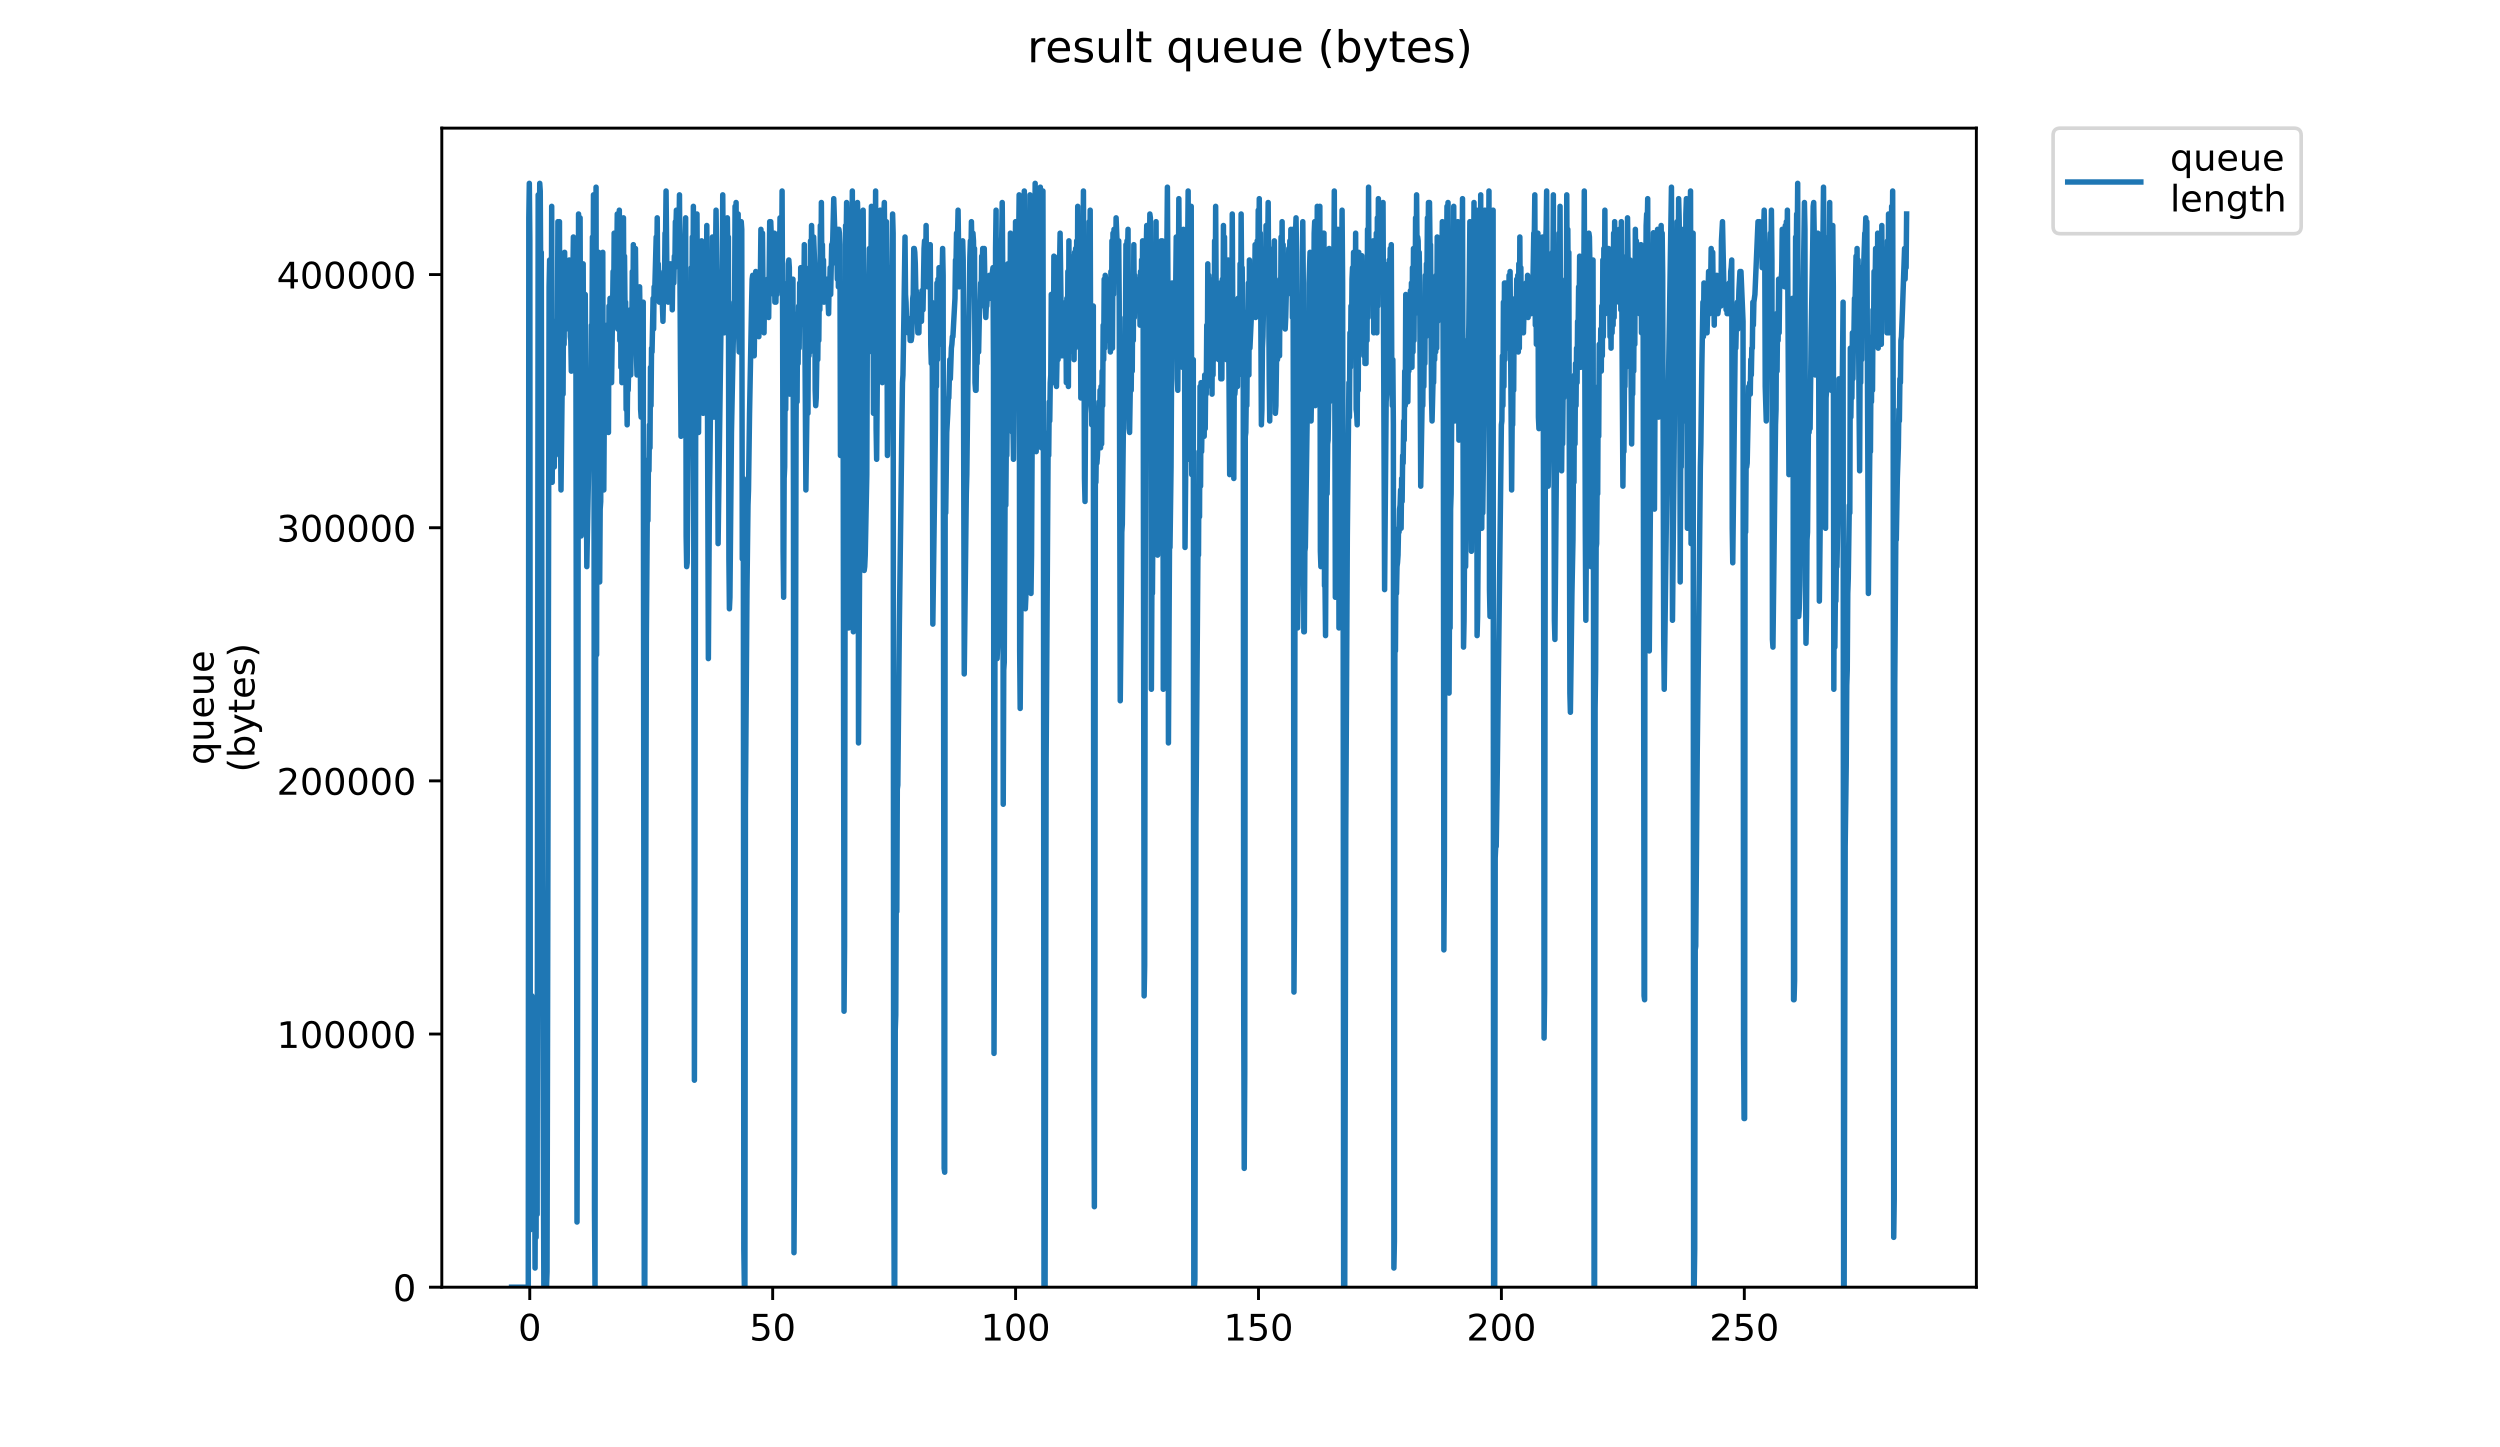 <?xml version="1.0" encoding="utf-8" standalone="no"?>
<!DOCTYPE svg PUBLIC "-//W3C//DTD SVG 1.1//EN"
  "http://www.w3.org/Graphics/SVG/1.1/DTD/svg11.dtd">
<!-- Created with matplotlib (https://matplotlib.org/) -->
<svg height="396pt" version="1.1" viewBox="0 0 684 396" width="684pt" xmlns="http://www.w3.org/2000/svg" xmlns:xlink="http://www.w3.org/1999/xlink">
 <defs>
  <style type="text/css">
*{stroke-linecap:butt;stroke-linejoin:round;}
  </style>
 </defs>
 <g id="figure_1">
  <g id="patch_1">
   <path d="M 0 396 
L 684 396 
L 684 0 
L 0 0 
z
" style="fill:#ffffff;"/>
  </g>
  <g id="axes_1">
   <g id="patch_2">
    <path d="M 120.879 352.174 
L 540.734 352.174 
L 540.734 35.062 
L 120.879 35.062 
z
" style="fill:#ffffff;"/>
   </g>
   <g id="matplotlib.axis_1">
    <g id="xtick_1">
     <g id="line2d_1">
      <defs>
       <path d="M 0 0 
L 0 3.5 
" id="mb8195b2d3c" style="stroke:#000000;stroke-width:0.8;"/>
      </defs>
      <g>
       <use style="stroke:#000000;stroke-width:0.8;" x="144.942" xlink:href="#mb8195b2d3c" y="352.174"/>
      </g>
     </g>
     <g id="text_1">
      <!-- 0 -->
      <defs>
       <path d="M 31.781 66.406 
Q 24.172 66.406 20.328 58.906 
Q 16.5 51.422 16.5 36.375 
Q 16.5 21.391 20.328 13.891 
Q 24.172 6.391 31.781 6.391 
Q 39.453 6.391 43.281 13.891 
Q 47.125 21.391 47.125 36.375 
Q 47.125 51.422 43.281 58.906 
Q 39.453 66.406 31.781 66.406 
z
M 31.781 74.219 
Q 44.047 74.219 50.516 64.516 
Q 56.984 54.828 56.984 36.375 
Q 56.984 17.969 50.516 8.266 
Q 44.047 -1.422 31.781 -1.422 
Q 19.531 -1.422 13.062 8.266 
Q 6.594 17.969 6.594 36.375 
Q 6.594 54.828 13.062 64.516 
Q 19.531 74.219 31.781 74.219 
z
" id="DejaVuSans-48"/>
      </defs>
      <g transform="translate(141.761 366.773)scale(0.1 -0.1)">
       <use xlink:href="#DejaVuSans-48"/>
      </g>
     </g>
    </g>
    <g id="xtick_2">
     <g id="line2d_2">
      <g>
       <use style="stroke:#000000;stroke-width:0.8;" x="211.403" xlink:href="#mb8195b2d3c" y="352.174"/>
      </g>
     </g>
     <g id="text_2">
      <!-- 50 -->
      <defs>
       <path d="M 10.797 72.906 
L 49.516 72.906 
L 49.516 64.594 
L 19.828 64.594 
L 19.828 46.734 
Q 21.969 47.469 24.109 47.828 
Q 26.266 48.188 28.422 48.188 
Q 40.625 48.188 47.75 41.5 
Q 54.891 34.812 54.891 23.391 
Q 54.891 11.625 47.562 5.094 
Q 40.234 -1.422 26.906 -1.422 
Q 22.312 -1.422 17.547 -0.641 
Q 12.797 0.141 7.719 1.703 
L 7.719 11.625 
Q 12.109 9.234 16.797 8.062 
Q 21.484 6.891 26.703 6.891 
Q 35.156 6.891 40.078 11.328 
Q 45.016 15.766 45.016 23.391 
Q 45.016 31 40.078 35.438 
Q 35.156 39.891 26.703 39.891 
Q 22.75 39.891 18.812 39.016 
Q 14.891 38.141 10.797 36.281 
z
" id="DejaVuSans-53"/>
      </defs>
      <g transform="translate(205.04 366.773)scale(0.1 -0.1)">
       <use xlink:href="#DejaVuSans-53"/>
       <use x="63.623" xlink:href="#DejaVuSans-48"/>
      </g>
     </g>
    </g>
    <g id="xtick_3">
     <g id="line2d_3">
      <g>
       <use style="stroke:#000000;stroke-width:0.8;" x="277.863" xlink:href="#mb8195b2d3c" y="352.174"/>
      </g>
     </g>
     <g id="text_3">
      <!-- 100 -->
      <defs>
       <path d="M 12.406 8.297 
L 28.516 8.297 
L 28.516 63.922 
L 10.984 60.406 
L 10.984 69.391 
L 28.422 72.906 
L 38.281 72.906 
L 38.281 8.297 
L 54.391 8.297 
L 54.391 0 
L 12.406 0 
z
" id="DejaVuSans-49"/>
      </defs>
      <g transform="translate(268.319 366.773)scale(0.1 -0.1)">
       <use xlink:href="#DejaVuSans-49"/>
       <use x="63.623" xlink:href="#DejaVuSans-48"/>
       <use x="127.246" xlink:href="#DejaVuSans-48"/>
      </g>
     </g>
    </g>
    <g id="xtick_4">
     <g id="line2d_4">
      <g>
       <use style="stroke:#000000;stroke-width:0.8;" x="344.324" xlink:href="#mb8195b2d3c" y="352.174"/>
      </g>
     </g>
     <g id="text_4">
      <!-- 150 -->
      <g transform="translate(334.78 366.773)scale(0.1 -0.1)">
       <use xlink:href="#DejaVuSans-49"/>
       <use x="63.623" xlink:href="#DejaVuSans-53"/>
       <use x="127.246" xlink:href="#DejaVuSans-48"/>
      </g>
     </g>
    </g>
    <g id="xtick_5">
     <g id="line2d_5">
      <g>
       <use style="stroke:#000000;stroke-width:0.8;" x="410.784" xlink:href="#mb8195b2d3c" y="352.174"/>
      </g>
     </g>
     <g id="text_5">
      <!-- 200 -->
      <defs>
       <path d="M 19.188 8.297 
L 53.609 8.297 
L 53.609 0 
L 7.328 0 
L 7.328 8.297 
Q 12.938 14.109 22.625 23.891 
Q 32.328 33.688 34.812 36.531 
Q 39.547 41.844 41.422 45.531 
Q 43.312 49.219 43.312 52.781 
Q 43.312 58.594 39.234 62.25 
Q 35.156 65.922 28.609 65.922 
Q 23.969 65.922 18.812 64.312 
Q 13.672 62.703 7.812 59.422 
L 7.812 69.391 
Q 13.766 71.781 18.938 73 
Q 24.125 74.219 28.422 74.219 
Q 39.75 74.219 46.484 68.547 
Q 53.219 62.891 53.219 53.422 
Q 53.219 48.922 51.531 44.891 
Q 49.859 40.875 45.406 35.406 
Q 44.188 33.984 37.641 27.219 
Q 31.109 20.453 19.188 8.297 
z
" id="DejaVuSans-50"/>
      </defs>
      <g transform="translate(401.241 366.773)scale(0.1 -0.1)">
       <use xlink:href="#DejaVuSans-50"/>
       <use x="63.623" xlink:href="#DejaVuSans-48"/>
       <use x="127.246" xlink:href="#DejaVuSans-48"/>
      </g>
     </g>
    </g>
    <g id="xtick_6">
     <g id="line2d_6">
      <g>
       <use style="stroke:#000000;stroke-width:0.8;" x="477.245" xlink:href="#mb8195b2d3c" y="352.174"/>
      </g>
     </g>
     <g id="text_6">
      <!-- 250 -->
      <g transform="translate(467.701 366.773)scale(0.1 -0.1)">
       <use xlink:href="#DejaVuSans-50"/>
       <use x="63.623" xlink:href="#DejaVuSans-53"/>
       <use x="127.246" xlink:href="#DejaVuSans-48"/>
      </g>
     </g>
    </g>
   </g>
   <g id="matplotlib.axis_2">
    <g id="ytick_1">
     <g id="line2d_7">
      <defs>
       <path d="M 0 0 
L -3.5 0 
" id="ma5f9083a64" style="stroke:#000000;stroke-width:0.8;"/>
      </defs>
      <g>
       <use style="stroke:#000000;stroke-width:0.8;" x="120.879" xlink:href="#ma5f9083a64" y="352.174"/>
      </g>
     </g>
     <g id="text_7">
      <!-- 0 -->
      <g transform="translate(107.516 355.973)scale(0.1 -0.1)">
       <use xlink:href="#DejaVuSans-48"/>
      </g>
     </g>
    </g>
    <g id="ytick_2">
     <g id="line2d_8">
      <g>
       <use style="stroke:#000000;stroke-width:0.8;" x="120.879" xlink:href="#ma5f9083a64" y="282.911"/>
      </g>
     </g>
     <g id="text_8">
      <!-- 100000 -->
      <g transform="translate(75.704 286.71)scale(0.1 -0.1)">
       <use xlink:href="#DejaVuSans-49"/>
       <use x="63.623" xlink:href="#DejaVuSans-48"/>
       <use x="127.246" xlink:href="#DejaVuSans-48"/>
       <use x="190.869" xlink:href="#DejaVuSans-48"/>
       <use x="254.492" xlink:href="#DejaVuSans-48"/>
       <use x="318.115" xlink:href="#DejaVuSans-48"/>
      </g>
     </g>
    </g>
    <g id="ytick_3">
     <g id="line2d_9">
      <g>
       <use style="stroke:#000000;stroke-width:0.8;" x="120.879" xlink:href="#ma5f9083a64" y="213.647"/>
      </g>
     </g>
     <g id="text_9">
      <!-- 200000 -->
      <g transform="translate(75.704 217.446)scale(0.1 -0.1)">
       <use xlink:href="#DejaVuSans-50"/>
       <use x="63.623" xlink:href="#DejaVuSans-48"/>
       <use x="127.246" xlink:href="#DejaVuSans-48"/>
       <use x="190.869" xlink:href="#DejaVuSans-48"/>
       <use x="254.492" xlink:href="#DejaVuSans-48"/>
       <use x="318.115" xlink:href="#DejaVuSans-48"/>
      </g>
     </g>
    </g>
    <g id="ytick_4">
     <g id="line2d_10">
      <g>
       <use style="stroke:#000000;stroke-width:0.8;" x="120.879" xlink:href="#ma5f9083a64" y="144.384"/>
      </g>
     </g>
     <g id="text_10">
      <!-- 300000 -->
      <defs>
       <path d="M 40.578 39.312 
Q 47.656 37.797 51.625 33 
Q 55.609 28.219 55.609 21.188 
Q 55.609 10.406 48.188 4.484 
Q 40.766 -1.422 27.094 -1.422 
Q 22.516 -1.422 17.656 -0.516 
Q 12.797 0.391 7.625 2.203 
L 7.625 11.719 
Q 11.719 9.328 16.594 8.109 
Q 21.484 6.891 26.812 6.891 
Q 36.078 6.891 40.938 10.547 
Q 45.797 14.203 45.797 21.188 
Q 45.797 27.641 41.281 31.266 
Q 36.766 34.906 28.719 34.906 
L 20.219 34.906 
L 20.219 43.016 
L 29.109 43.016 
Q 36.375 43.016 40.234 45.922 
Q 44.094 48.828 44.094 54.297 
Q 44.094 59.906 40.109 62.906 
Q 36.141 65.922 28.719 65.922 
Q 24.656 65.922 20.016 65.031 
Q 15.375 64.156 9.812 62.312 
L 9.812 71.094 
Q 15.438 72.656 20.344 73.438 
Q 25.25 74.219 29.594 74.219 
Q 40.828 74.219 47.359 69.109 
Q 53.906 64.016 53.906 55.328 
Q 53.906 49.266 50.438 45.094 
Q 46.969 40.922 40.578 39.312 
z
" id="DejaVuSans-51"/>
      </defs>
      <g transform="translate(75.704 148.183)scale(0.1 -0.1)">
       <use xlink:href="#DejaVuSans-51"/>
       <use x="63.623" xlink:href="#DejaVuSans-48"/>
       <use x="127.246" xlink:href="#DejaVuSans-48"/>
       <use x="190.869" xlink:href="#DejaVuSans-48"/>
       <use x="254.492" xlink:href="#DejaVuSans-48"/>
       <use x="318.115" xlink:href="#DejaVuSans-48"/>
      </g>
     </g>
    </g>
    <g id="ytick_5">
     <g id="line2d_11">
      <g>
       <use style="stroke:#000000;stroke-width:0.8;" x="120.879" xlink:href="#ma5f9083a64" y="75.12"/>
      </g>
     </g>
     <g id="text_11">
      <!-- 400000 -->
      <defs>
       <path d="M 37.797 64.312 
L 12.891 25.391 
L 37.797 25.391 
z
M 35.203 72.906 
L 47.609 72.906 
L 47.609 25.391 
L 58.016 25.391 
L 58.016 17.188 
L 47.609 17.188 
L 47.609 0 
L 37.797 0 
L 37.797 17.188 
L 4.891 17.188 
L 4.891 26.703 
z
" id="DejaVuSans-52"/>
      </defs>
      <g transform="translate(75.704 78.919)scale(0.1 -0.1)">
       <use xlink:href="#DejaVuSans-52"/>
       <use x="63.623" xlink:href="#DejaVuSans-48"/>
       <use x="127.246" xlink:href="#DejaVuSans-48"/>
       <use x="190.869" xlink:href="#DejaVuSans-48"/>
       <use x="254.492" xlink:href="#DejaVuSans-48"/>
       <use x="318.115" xlink:href="#DejaVuSans-48"/>
      </g>
     </g>
    </g>
    <g id="text_12">
     <!-- queue -->
     <defs>
      <path d="M 14.797 27.297 
Q 14.797 17.391 18.875 11.75 
Q 22.953 6.109 30.078 6.109 
Q 37.203 6.109 41.297 11.75 
Q 45.406 17.391 45.406 27.297 
Q 45.406 37.203 41.297 42.844 
Q 37.203 48.484 30.078 48.484 
Q 22.953 48.484 18.875 42.844 
Q 14.797 37.203 14.797 27.297 
z
M 45.406 8.203 
Q 42.578 3.328 38.25 0.953 
Q 33.938 -1.422 27.875 -1.422 
Q 17.969 -1.422 11.734 6.484 
Q 5.516 14.406 5.516 27.297 
Q 5.516 40.188 11.734 48.094 
Q 17.969 56 27.875 56 
Q 33.938 56 38.25 53.625 
Q 42.578 51.266 45.406 46.391 
L 45.406 54.688 
L 54.391 54.688 
L 54.391 -20.797 
L 45.406 -20.797 
z
" id="DejaVuSans-113"/>
      <path d="M 8.5 21.578 
L 8.5 54.688 
L 17.484 54.688 
L 17.484 21.922 
Q 17.484 14.156 20.5 10.266 
Q 23.531 6.391 29.594 6.391 
Q 36.859 6.391 41.078 11.031 
Q 45.312 15.672 45.312 23.688 
L 45.312 54.688 
L 54.297 54.688 
L 54.297 0 
L 45.312 0 
L 45.312 8.406 
Q 42.047 3.422 37.719 1 
Q 33.406 -1.422 27.688 -1.422 
Q 18.266 -1.422 13.375 4.438 
Q 8.5 10.297 8.5 21.578 
z
M 31.109 56 
z
" id="DejaVuSans-117"/>
      <path d="M 56.203 29.594 
L 56.203 25.203 
L 14.891 25.203 
Q 15.484 15.922 20.484 11.062 
Q 25.484 6.203 34.422 6.203 
Q 39.594 6.203 44.453 7.469 
Q 49.312 8.734 54.109 11.281 
L 54.109 2.781 
Q 49.266 0.734 44.188 -0.344 
Q 39.109 -1.422 33.891 -1.422 
Q 20.797 -1.422 13.156 6.188 
Q 5.516 13.812 5.516 26.812 
Q 5.516 40.234 12.766 48.109 
Q 20.016 56 32.328 56 
Q 43.359 56 49.781 48.891 
Q 56.203 41.797 56.203 29.594 
z
M 47.219 32.234 
Q 47.125 39.594 43.094 43.984 
Q 39.062 48.391 32.422 48.391 
Q 24.906 48.391 20.391 44.141 
Q 15.875 39.891 15.188 32.172 
z
" id="DejaVuSans-101"/>
     </defs>
     <g transform="translate(58.426 209.283)rotate(-90)scale(0.1 -0.1)">
      <use xlink:href="#DejaVuSans-113"/>
      <use x="63.477" xlink:href="#DejaVuSans-117"/>
      <use x="126.855" xlink:href="#DejaVuSans-101"/>
      <use x="188.379" xlink:href="#DejaVuSans-117"/>
      <use x="251.758" xlink:href="#DejaVuSans-101"/>
     </g>
     <!-- (bytes) -->
     <defs>
      <path d="M 31 75.875 
Q 24.469 64.656 21.281 53.656 
Q 18.109 42.672 18.109 31.391 
Q 18.109 20.125 21.312 9.062 
Q 24.516 -2 31 -13.188 
L 23.188 -13.188 
Q 15.875 -1.703 12.234 9.375 
Q 8.594 20.453 8.594 31.391 
Q 8.594 42.281 12.203 53.312 
Q 15.828 64.359 23.188 75.875 
z
" id="DejaVuSans-40"/>
      <path d="M 48.688 27.297 
Q 48.688 37.203 44.609 42.844 
Q 40.531 48.484 33.406 48.484 
Q 26.266 48.484 22.188 42.844 
Q 18.109 37.203 18.109 27.297 
Q 18.109 17.391 22.188 11.75 
Q 26.266 6.109 33.406 6.109 
Q 40.531 6.109 44.609 11.75 
Q 48.688 17.391 48.688 27.297 
z
M 18.109 46.391 
Q 20.953 51.266 25.266 53.625 
Q 29.594 56 35.594 56 
Q 45.562 56 51.781 48.094 
Q 58.016 40.188 58.016 27.297 
Q 58.016 14.406 51.781 6.484 
Q 45.562 -1.422 35.594 -1.422 
Q 29.594 -1.422 25.266 0.953 
Q 20.953 3.328 18.109 8.203 
L 18.109 0 
L 9.078 0 
L 9.078 75.984 
L 18.109 75.984 
z
" id="DejaVuSans-98"/>
      <path d="M 32.172 -5.078 
Q 28.375 -14.844 24.75 -17.812 
Q 21.141 -20.797 15.094 -20.797 
L 7.906 -20.797 
L 7.906 -13.281 
L 13.188 -13.281 
Q 16.891 -13.281 18.938 -11.516 
Q 21 -9.766 23.484 -3.219 
L 25.094 0.875 
L 2.984 54.688 
L 12.5 54.688 
L 29.594 11.922 
L 46.688 54.688 
L 56.203 54.688 
z
" id="DejaVuSans-121"/>
      <path d="M 18.312 70.219 
L 18.312 54.688 
L 36.812 54.688 
L 36.812 47.703 
L 18.312 47.703 
L 18.312 18.016 
Q 18.312 11.328 20.141 9.422 
Q 21.969 7.516 27.594 7.516 
L 36.812 7.516 
L 36.812 0 
L 27.594 0 
Q 17.188 0 13.234 3.875 
Q 9.281 7.766 9.281 18.016 
L 9.281 47.703 
L 2.688 47.703 
L 2.688 54.688 
L 9.281 54.688 
L 9.281 70.219 
z
" id="DejaVuSans-116"/>
      <path d="M 44.281 53.078 
L 44.281 44.578 
Q 40.484 46.531 36.375 47.5 
Q 32.281 48.484 27.875 48.484 
Q 21.188 48.484 17.844 46.438 
Q 14.5 44.391 14.5 40.281 
Q 14.5 37.156 16.891 35.375 
Q 19.281 33.594 26.516 31.984 
L 29.594 31.297 
Q 39.156 29.25 43.188 25.516 
Q 47.219 21.781 47.219 15.094 
Q 47.219 7.469 41.188 3.016 
Q 35.156 -1.422 24.609 -1.422 
Q 20.219 -1.422 15.453 -0.562 
Q 10.688 0.297 5.422 2 
L 5.422 11.281 
Q 10.406 8.688 15.234 7.391 
Q 20.062 6.109 24.812 6.109 
Q 31.156 6.109 34.562 8.281 
Q 37.984 10.453 37.984 14.406 
Q 37.984 18.062 35.516 20.016 
Q 33.062 21.969 24.703 23.781 
L 21.578 24.516 
Q 13.234 26.266 9.516 29.906 
Q 5.812 33.547 5.812 39.891 
Q 5.812 47.609 11.281 51.797 
Q 16.75 56 26.812 56 
Q 31.781 56 36.172 55.266 
Q 40.578 54.547 44.281 53.078 
z
" id="DejaVuSans-115"/>
      <path d="M 8.016 75.875 
L 15.828 75.875 
Q 23.141 64.359 26.781 53.312 
Q 30.422 42.281 30.422 31.391 
Q 30.422 20.453 26.781 9.375 
Q 23.141 -1.703 15.828 -13.188 
L 8.016 -13.188 
Q 14.5 -2 17.703 9.062 
Q 20.906 20.125 20.906 31.391 
Q 20.906 42.672 17.703 53.656 
Q 14.5 64.656 8.016 75.875 
z
" id="DejaVuSans-41"/>
     </defs>
     <g transform="translate(69.624 211.295)rotate(-90)scale(0.1 -0.1)">
      <use xlink:href="#DejaVuSans-40"/>
      <use x="39.014" xlink:href="#DejaVuSans-98"/>
      <use x="102.49" xlink:href="#DejaVuSans-121"/>
      <use x="161.67" xlink:href="#DejaVuSans-116"/>
      <use x="200.879" xlink:href="#DejaVuSans-101"/>
      <use x="262.402" xlink:href="#DejaVuSans-115"/>
      <use x="314.502" xlink:href="#DejaVuSans-41"/>
     </g>
    </g>
   </g>
   <g id="line2d_12">
    <path clip-path="url(#pd5b9872152)" d="M 139.963 352.174 
L 144.538 352.174 
L 144.682 59.601 
L 144.822 50.163 
L 144.966 65.893 
L 145.107 336.444 
L 145.25 275.623 
L 145.391 323.861 
L 145.532 272.477 
L 145.674 323.861 
L 145.816 303.945 
L 146.107 330.153 
L 146.249 309.18 
L 146.392 346.931 
L 146.533 301.839 
L 146.676 338.542 
L 146.819 273.525 
L 146.962 332.25 
L 147.245 53.309 
L 147.388 107.839 
L 147.67 50.163 
L 147.81 52.26 
L 147.951 78.477 
L 148.093 69.039 
L 148.377 241.017 
L 148.799 352.174 
L 149.084 352.174 
L 149.226 350.077 
L 149.371 352.174 
L 149.52 352.174 
L 149.669 347.98 
L 150.235 78.477 
L 150.377 71.136 
L 150.519 126.714 
L 150.801 97.352 
L 150.943 56.455 
L 151.083 131.958 
L 151.228 107.839 
L 151.37 120.423 
L 151.512 87.914 
L 151.655 127.763 
L 151.795 105.741 
L 151.937 124.617 
L 152.079 112.033 
L 152.219 122.52 
L 152.362 121.471 
L 152.645 60.65 
L 152.787 115.179 
L 153.068 60.65 
L 153.209 122.52 
L 153.35 118.325 
L 153.491 134.055 
L 153.916 96.304 
L 154.058 107.839 
L 154.199 76.379 
L 154.34 94.206 
L 154.481 69.039 
L 154.625 87.914 
L 154.765 82.671 
L 154.905 90.012 
L 155.047 88.963 
L 155.187 85.817 
L 155.328 75.331 
L 155.469 82.671 
L 155.61 82.671 
L 155.75 71.136 
L 155.891 72.185 
L 156.031 92.109 
L 156.171 93.158 
L 156.312 101.547 
L 156.453 76.379 
L 156.597 74.282 
L 156.738 75.331 
L 156.879 64.844 
L 157.02 69.039 
L 157.3 95.255 
L 157.581 102.596 
L 157.868 334.347 
L 158.009 286.109 
L 158.291 58.552 
L 158.433 127.763 
L 158.574 116.228 
L 158.714 59.601 
L 158.997 146.639 
L 159.278 87.914 
L 159.418 93.158 
L 159.559 72.185 
L 159.7 110.985 
L 159.84 99.45 
L 159.982 103.644 
L 160.123 80.574 
L 160.409 129.86 
L 160.549 155.028 
L 161.532 101.547 
L 161.672 112.033 
L 161.812 88.963 
L 161.953 92.109 
L 162.093 64.844 
L 162.235 93.158 
L 162.374 53.309 
L 162.514 96.304 
L 162.654 331.201 
L 162.797 352.174 
L 163.081 51.212 
L 163.227 179.147 
L 163.367 87.914 
L 163.507 76.379 
L 163.648 138.25 
L 163.787 69.039 
L 163.928 76.379 
L 164.069 159.223 
L 164.209 139.298 
L 164.352 137.201 
L 164.492 108.887 
L 164.637 103.644 
L 164.779 92.109 
L 164.919 69.039 
L 165.059 123.569 
L 165.199 134.055 
L 165.48 92.109 
L 165.624 101.547 
L 165.771 93.158 
L 165.913 104.693 
L 166.054 88.963 
L 166.195 105.741 
L 166.335 90.012 
L 166.475 118.325 
L 166.618 83.72 
L 166.758 102.596 
L 166.898 81.623 
L 167.039 93.158 
L 167.181 83.72 
L 167.322 104.693 
L 167.742 74.282 
L 167.886 87.914 
L 168.034 63.796 
L 168.176 80.574 
L 168.319 71.136 
L 168.46 87.914 
L 168.604 70.087 
L 168.744 71.136 
L 168.885 58.552 
L 169.025 90.012 
L 169.167 62.747 
L 169.307 82.671 
L 169.448 57.504 
L 169.59 93.158 
L 169.73 61.698 
L 169.872 100.498 
L 170.012 74.282 
L 170.156 104.693 
L 170.296 62.747 
L 170.436 100.498 
L 170.577 59.601 
L 170.72 90.012 
L 170.866 70.087 
L 171.009 84.768 
L 171.164 82.671 
L 171.306 112.033 
L 171.447 102.596 
L 171.588 116.228 
L 171.729 103.644 
L 171.869 106.79 
L 172.01 100.498 
L 172.152 88.963 
L 172.293 97.352 
L 172.437 84.768 
L 172.58 102.596 
L 172.721 87.914 
L 172.861 92.109 
L 173.001 74.282 
L 173.142 87.793 
L 173.283 66.941 
L 173.425 94.206 
L 173.568 74.282 
L 173.709 92.109 
L 173.856 67.99 
L 174.139 97.352 
L 174.282 102.596 
L 174.423 95.255 
L 174.564 96.304 
L 174.708 83.72 
L 174.851 83.72 
L 174.993 78.477 
L 175.133 87.914 
L 175.275 112.033 
L 175.418 114.131 
L 175.985 82.671 
L 176.275 352.174 
L 176.418 352.174 
L 176.843 173.904 
L 177.128 136.152 
L 177.27 142.444 
L 177.411 125.666 
L 177.553 128.812 
L 177.694 116.228 
L 177.835 122.52 
L 177.976 100.498 
L 178.117 110.985 
L 178.258 95.255 
L 178.398 96.304 
L 178.683 81.623 
L 178.825 90.012 
L 178.967 78.477 
L 179.108 80.574 
L 179.393 70.087 
L 179.534 64.844 
L 179.675 72.185 
L 179.816 59.601 
L 179.957 78.477 
L 180.1 72.185 
L 180.385 82.671 
L 180.529 79.525 
L 180.813 81.623 
L 181.096 79.525 
L 181.383 87.914 
L 181.668 74.282 
L 181.81 76.379 
L 181.951 63.796 
L 182.093 64.844 
L 182.234 52.26 
L 182.523 81.623 
L 182.665 78.477 
L 182.806 82.671 
L 182.947 76.379 
L 183.087 79.525 
L 183.228 72.185 
L 183.371 79.525 
L 183.512 72.185 
L 183.652 82.671 
L 183.794 73.233 
L 183.934 84.768 
L 184.075 73.233 
L 184.217 72.185 
L 184.357 77.428 
L 184.501 70.087 
L 184.641 73.233 
L 184.782 60.65 
L 184.922 62.747 
L 185.062 57.504 
L 185.202 65.893 
L 185.342 58.552 
L 185.482 71.136 
L 185.623 61.698 
L 185.763 63.796 
L 185.904 53.309 
L 186.184 100.498 
L 186.325 119.374 
L 186.465 99.45 
L 186.605 109.936 
L 186.745 84.768 
L 186.886 97.352 
L 187.026 83.72 
L 187.166 83.72 
L 187.307 65.893 
L 187.449 64.844 
L 187.59 59.601 
L 187.731 146.639 
L 187.872 155.028 
L 188.013 153.979 
L 188.295 123.569 
L 188.577 105.741 
L 188.717 100.498 
L 188.858 90.012 
L 189.001 97.352 
L 189.141 73.233 
L 189.283 87.914 
L 189.424 64.844 
L 189.565 82.671 
L 189.705 56.455 
L 189.987 295.547 
L 190.129 241.017 
L 190.41 73.233 
L 190.552 76.379 
L 190.694 58.552 
L 190.977 113.082 
L 191.119 118.325 
L 191.261 100.498 
L 191.402 97.352 
L 191.967 65.893 
L 192.107 102.596 
L 192.248 103.644 
L 192.389 113.082 
L 192.53 88.963 
L 192.673 97.352 
L 192.815 81.623 
L 192.956 90.012 
L 193.097 78.477 
L 193.238 91.06 
L 193.379 61.698 
L 193.52 96.304 
L 193.807 180.196 
L 194.087 137.201 
L 194.227 126.714 
L 194.508 99.45 
L 194.648 86.866 
L 194.787 88.963 
L 194.928 64.844 
L 195.068 108.887 
L 195.209 106.79 
L 195.35 114.131 
L 195.49 80.574 
L 195.631 80.574 
L 195.911 57.504 
L 196.192 78.477 
L 196.473 148.736 
L 197.459 74.282 
L 197.6 80.574 
L 197.741 53.309 
L 198.021 91.06 
L 198.162 91.06 
L 198.302 86.866 
L 198.443 60.65 
L 198.583 75.331 
L 198.723 77.428 
L 198.864 88.963 
L 199.004 59.601 
L 199.145 70.087 
L 199.285 64.844 
L 199.426 152.931 
L 199.566 166.563 
L 199.708 163.417 
L 200.128 118.325 
L 200.832 82.671 
L 200.972 85.817 
L 201.113 56.455 
L 201.253 77.428 
L 201.393 55.406 
L 201.535 85.817 
L 201.676 58.552 
L 201.817 88.963 
L 201.959 58.552 
L 202.099 91.06 
L 202.24 96.304 
L 202.38 90.012 
L 202.522 74.282 
L 202.662 75.331 
L 202.803 60.65 
L 202.945 62.747 
L 203.087 152.931 
L 203.228 134.055 
L 203.369 130.909 
L 203.51 341.688 
L 203.658 352.174 
L 203.805 352.174 
L 203.947 220.044 
L 204.37 161.32 
L 204.651 138.25 
L 204.791 134.055 
L 205.075 113.082 
L 205.642 82.671 
L 205.785 76.379 
L 205.926 75.331 
L 206.066 87.914 
L 206.207 85.817 
L 206.348 97.352 
L 206.49 87.914 
L 206.632 90.012 
L 206.775 74.282 
L 206.914 90.012 
L 207.058 78.477 
L 207.201 87.914 
L 207.341 84.768 
L 207.48 85.788 
L 207.622 92.109 
L 207.904 74.282 
L 208.044 75.331 
L 208.186 62.747 
L 208.327 66.941 
L 208.469 77.428 
L 208.613 63.796 
L 208.753 78.477 
L 208.898 76.379 
L 209.039 91.06 
L 209.18 79.525 
L 209.32 85.817 
L 209.462 77.428 
L 209.603 82.671 
L 210.026 76.379 
L 210.166 77.428 
L 210.308 86.866 
L 210.593 60.65 
L 210.734 69.039 
L 210.875 60.65 
L 211.158 67.99 
L 211.298 63.796 
L 211.438 79.525 
L 211.581 70.087 
L 211.722 80.574 
L 211.863 63.796 
L 212.004 82.671 
L 212.145 72.185 
L 212.285 82.671 
L 212.425 73.233 
L 212.569 80.574 
L 212.709 71.136 
L 212.85 79.525 
L 213.132 63.796 
L 213.272 72.185 
L 213.413 59.601 
L 213.554 70.087 
L 213.697 67.99 
L 213.838 75.331 
L 213.98 52.26 
L 214.121 86.866 
L 214.263 150.833 
L 214.404 163.417 
L 214.545 130.909 
L 214.685 127.763 
L 214.827 100.498 
L 214.969 112.033 
L 215.111 87.914 
L 215.255 94.206 
L 215.396 77.428 
L 215.538 86.866 
L 215.678 72.185 
L 215.82 71.136 
L 215.962 73.233 
L 216.103 107.839 
L 216.243 98.401 
L 216.386 97.352 
L 216.668 84.768 
L 216.809 88.963 
L 216.95 76.379 
L 217.093 137.201 
L 217.234 342.736 
L 217.374 319.666 
L 217.799 116.228 
L 217.941 92.109 
L 218.081 109.936 
L 218.223 85.817 
L 218.363 99.45 
L 218.509 83.72 
L 218.649 95.255 
L 218.793 77.428 
L 218.935 88.963 
L 219.077 73.233 
L 219.219 77.428 
L 219.36 87.914 
L 219.5 79.525 
L 219.641 85.817 
L 219.781 73.233 
L 219.921 82.671 
L 220.063 66.941 
L 220.489 134.055 
L 220.914 101.547 
L 221.054 113.082 
L 221.197 85.817 
L 221.338 97.352 
L 221.479 73.233 
L 221.62 96.304 
L 221.763 65.893 
L 221.903 81.623 
L 222.044 61.698 
L 222.185 70.087 
L 222.466 64.844 
L 222.608 64.844 
L 222.89 72.185 
L 223.036 106.79 
L 223.18 110.985 
L 223.321 108.887 
L 223.602 91.06 
L 223.742 98.401 
L 223.883 85.817 
L 224.024 93.158 
L 224.164 78.477 
L 224.306 84.768 
L 224.446 61.698 
L 224.588 80.574 
L 224.728 55.406 
L 224.868 75.331 
L 225.01 66.941 
L 225.152 81.623 
L 225.294 71.136 
L 225.435 82.671 
L 225.578 81.623 
L 225.718 81.623 
L 225.859 77.428 
L 226 81.623 
L 226.283 76.379 
L 226.424 81.623 
L 226.565 82.671 
L 226.706 85.817 
L 226.845 77.428 
L 226.987 79.525 
L 227.128 73.233 
L 227.269 80.574 
L 227.549 66.941 
L 227.69 66.941 
L 227.831 65.893 
L 228.112 54.358 
L 228.535 67.99 
L 228.677 69.039 
L 228.817 72.185 
L 228.957 67.99 
L 229.099 76.379 
L 229.241 62.747 
L 229.381 78.477 
L 229.521 62.747 
L 229.663 63.796 
L 229.806 66.941 
L 229.947 124.617 
L 230.088 120.423 
L 230.229 121.471 
L 230.649 92.109 
L 230.93 276.671 
L 231.071 258.844 
L 231.353 61.698 
L 231.494 67.99 
L 231.635 55.406 
L 231.775 63.796 
L 231.915 162.369 
L 232.056 171.806 
L 232.195 171.806 
L 232.487 116.228 
L 232.635 123.569 
L 233.196 52.26 
L 233.478 172.855 
L 233.76 161.32 
L 234.04 104.693 
L 234.181 98.401 
L 234.322 69.039 
L 234.463 73.233 
L 234.604 55.406 
L 234.744 60.65 
L 234.888 203.266 
L 235.455 112.033 
L 235.596 114.131 
L 235.736 107.839 
L 236.017 82.671 
L 236.157 57.504 
L 236.298 79.525 
L 236.442 156.077 
L 236.585 155.028 
L 236.728 151.882 
L 237.154 129.86 
L 237.294 93.158 
L 237.435 86.866 
L 237.575 91.06 
L 237.857 67.99 
L 237.998 87.914 
L 238.139 88.963 
L 238.419 56.455 
L 238.56 96.304 
L 238.7 85.817 
L 238.84 64.844 
L 238.981 113.082 
L 239.128 108.887 
L 239.42 84.768 
L 239.566 52.26 
L 239.707 117.277 
L 239.848 125.666 
L 240.129 92.109 
L 240.412 72.185 
L 240.553 91.06 
L 240.834 57.504 
L 240.974 78.477 
L 241.115 75.331 
L 241.394 104.693 
L 241.534 102.596 
L 241.675 98.401 
L 241.815 58.552 
L 241.955 55.406 
L 242.236 91.06 
L 242.516 60.65 
L 242.656 79.525 
L 242.797 124.617 
L 243.086 101.547 
L 243.227 104.693 
L 243.512 73.233 
L 243.655 74.282 
L 243.796 96.304 
L 244.077 77.428 
L 244.217 58.552 
L 244.359 63.796 
L 244.503 312.325 
L 244.649 352.174 
L 244.797 352.174 
L 244.937 281.915 
L 245.078 277.72 
L 245.219 244.163 
L 245.36 249.406 
L 245.501 215.85 
L 245.643 214.801 
L 246.066 170.758 
L 246.346 148.736 
L 246.91 104.693 
L 247.05 102.596 
L 247.331 84.768 
L 247.611 64.844 
L 247.751 80.574 
L 247.891 82.671 
L 248.034 87.914 
L 248.176 86.866 
L 248.46 91.06 
L 248.741 87.914 
L 248.881 88.963 
L 249.021 93.158 
L 249.162 88.963 
L 249.302 93.158 
L 249.442 92.109 
L 249.723 81.623 
L 249.864 80.574 
L 250.004 67.99 
L 250.144 67.99 
L 250.284 69.039 
L 250.426 72.185 
L 250.566 79.525 
L 250.707 79.525 
L 250.847 86.866 
L 250.988 86.866 
L 251.128 91.06 
L 251.268 87.914 
L 251.41 91.06 
L 251.552 81.623 
L 251.692 86.866 
L 251.832 80.574 
L 252.112 87.914 
L 252.256 79.525 
L 252.397 80.574 
L 252.538 84.768 
L 252.82 67.99 
L 252.96 65.893 
L 253.1 65.893 
L 253.24 77.428 
L 253.381 61.698 
L 253.521 77.428 
L 253.667 72.185 
L 253.809 78.477 
L 254.373 74.282 
L 254.514 66.941 
L 254.655 94.206 
L 254.796 99.45 
L 254.938 82.671 
L 255.081 101.547 
L 255.221 170.758 
L 255.928 117.277 
L 256.069 100.498 
L 256.209 105.741 
L 256.35 77.428 
L 256.492 98.401 
L 256.633 76.379 
L 256.774 88.963 
L 256.915 73.233 
L 257.056 94.206 
L 257.196 76.379 
L 257.337 80.574 
L 257.619 73.233 
L 257.761 75.331 
L 257.902 67.99 
L 258.042 75.331 
L 258.323 319.666 
L 258.467 320.715 
L 258.608 120.423 
L 258.749 140.347 
L 259.03 118.325 
L 259.311 113.082 
L 259.451 108.887 
L 259.59 108.887 
L 259.872 98.401 
L 260.012 103.644 
L 260.296 95.255 
L 260.437 94.206 
L 260.577 92.109 
L 260.717 92.109 
L 261.28 81.623 
L 261.421 71.136 
L 261.566 72.185 
L 261.707 63.796 
L 261.847 71.136 
L 262.128 57.504 
L 262.408 78.477 
L 262.548 71.136 
L 262.688 72.185 
L 262.829 67.99 
L 262.969 74.282 
L 263.11 70.087 
L 263.25 72.185 
L 263.39 65.893 
L 263.53 71.136 
L 263.814 184.39 
L 264.377 135.104 
L 264.518 129.86 
L 264.938 94.206 
L 265.359 70.087 
L 265.499 65.893 
L 265.64 70.087 
L 265.781 60.65 
L 265.922 67.99 
L 266.062 63.796 
L 266.202 63.796 
L 266.342 65.893 
L 266.482 74.282 
L 266.622 67.99 
L 266.763 104.693 
L 266.906 106.79 
L 267.047 106.79 
L 267.186 98.401 
L 267.326 99.45 
L 267.466 92.109 
L 267.746 96.304 
L 268.028 82.671 
L 268.169 82.671 
L 268.309 77.428 
L 268.45 83.72 
L 268.59 70.087 
L 268.731 73.233 
L 268.871 67.99 
L 269.011 69.039 
L 269.153 76.379 
L 269.293 67.99 
L 269.575 83.72 
L 269.716 86.866 
L 269.857 83.72 
L 269.997 83.72 
L 270.138 80.574 
L 270.279 81.623 
L 270.421 76.379 
L 270.562 78.477 
L 270.702 75.331 
L 270.844 81.623 
L 270.984 75.331 
L 271.123 79.525 
L 271.543 74.282 
L 271.682 73.233 
L 271.822 101.547 
L 271.962 288.207 
L 272.103 249.406 
L 272.386 67.99 
L 272.526 57.504 
L 272.805 180.196 
L 272.945 177.05 
L 273.364 129.86 
L 273.786 93.158 
L 273.926 67.99 
L 274.066 64.844 
L 274.206 55.406 
L 274.345 75.331 
L 274.485 220.044 
L 274.625 183.342 
L 274.765 181.243 
L 275.047 123.569 
L 275.187 138.25 
L 275.327 121.471 
L 275.466 124.617 
L 275.606 108.887 
L 275.745 72.185 
L 275.885 105.741 
L 276.025 94.206 
L 276.167 102.596 
L 276.308 92.109 
L 276.449 63.796 
L 276.588 90.012 
L 276.728 80.574 
L 276.869 79.525 
L 277.009 118.325 
L 277.149 116.228 
L 277.29 125.666 
L 277.856 60.65 
L 277.997 105.741 
L 278.137 102.596 
L 278.277 107.839 
L 278.699 65.893 
L 278.84 53.309 
L 278.98 178.098 
L 279.121 193.828 
L 279.401 158.174 
L 279.966 75.331 
L 280.107 73.233 
L 280.25 52.26 
L 280.532 166.563 
L 280.672 163.417 
L 280.813 155.028 
L 281.094 95.255 
L 281.234 106.79 
L 281.516 87.914 
L 281.798 53.309 
L 282.083 162.369 
L 282.227 151.882 
L 282.508 99.45 
L 282.653 99.45 
L 282.937 87.914 
L 283.077 76.379 
L 283.22 50.163 
L 283.362 112.033 
L 283.503 123.569 
L 283.785 94.206 
L 283.925 59.601 
L 284.067 56.455 
L 284.356 96.304 
L 284.497 88.963 
L 284.638 51.212 
L 284.778 113.082 
L 284.919 122.52 
L 285.348 52.26 
L 285.491 129.86 
L 285.639 352.174 
L 285.933 352.174 
L 286.223 207.461 
L 286.787 118.325 
L 286.928 124.617 
L 287.071 109.936 
L 287.211 115.179 
L 287.352 104.693 
L 287.492 102.596 
L 287.634 80.545 
L 287.916 101.547 
L 288.057 86.866 
L 288.2 104.693 
L 288.342 70.087 
L 288.483 97.352 
L 288.624 81.623 
L 288.764 88.963 
L 288.907 87.914 
L 289.048 105.741 
L 289.335 91.06 
L 289.479 98.401 
L 289.762 70.087 
L 289.903 72.185 
L 290.045 63.796 
L 290.474 97.352 
L 290.758 84.768 
L 290.899 88.963 
L 291.041 97.352 
L 291.182 85.817 
L 291.323 85.817 
L 291.464 91.06 
L 291.606 82.671 
L 291.746 104.693 
L 291.887 81.623 
L 292.029 99.45 
L 292.169 74.282 
L 292.312 105.741 
L 292.454 65.893 
L 292.597 96.304 
L 292.738 74.282 
L 292.884 88.963 
L 293.024 80.574 
L 293.164 90.012 
L 293.305 80.574 
L 293.446 80.574 
L 293.586 92.109 
L 293.727 70.087 
L 293.869 98.401 
L 294.012 69.039 
L 294.153 95.255 
L 294.294 67.99 
L 294.434 91.06 
L 294.579 65.893 
L 294.724 90.012 
L 294.865 56.455 
L 295.007 84.768 
L 295.148 83.72 
L 295.292 77.428 
L 295.435 93.158 
L 295.575 80.574 
L 295.717 108.887 
L 295.86 80.574 
L 296.003 99.45 
L 296.144 63.796 
L 296.286 72.185 
L 296.427 52.26 
L 296.714 130.909 
L 296.86 137.201 
L 297.001 113.082 
L 297.142 110.985 
L 297.284 92.109 
L 297.427 90.012 
L 297.569 94.206 
L 297.71 81.623 
L 297.851 87.914 
L 297.992 60.65 
L 298.134 74.282 
L 298.276 57.504 
L 298.418 104.693 
L 298.561 104.693 
L 298.702 116.228 
L 298.842 94.206 
L 298.986 95.255 
L 299.132 83.72 
L 299.276 292.401 
L 299.417 330.153 
L 299.559 261.99 
L 299.699 118.325 
L 299.839 131.958 
L 299.984 121.471 
L 300.125 126.714 
L 300.265 124.617 
L 300.687 109.936 
L 300.831 121.471 
L 300.97 106.79 
L 301.112 122.52 
L 301.255 105.741 
L 301.401 121.471 
L 301.545 101.547 
L 301.686 110.985 
L 301.826 88.963 
L 301.966 98.401 
L 302.107 76.379 
L 302.249 95.255 
L 302.392 75.331 
L 302.533 88.963 
L 302.674 86.866 
L 302.816 86.866 
L 302.956 93.158 
L 303.097 81.623 
L 303.237 91.06 
L 303.378 76.379 
L 303.52 90.012 
L 303.661 79.525 
L 303.802 96.304 
L 303.943 74.282 
L 304.086 94.206 
L 304.228 65.893 
L 304.368 95.255 
L 304.509 63.796 
L 304.65 80.574 
L 304.793 62.747 
L 304.934 73.233 
L 305.075 62.747 
L 305.219 72.156 
L 305.364 59.601 
L 305.652 66.941 
L 305.797 65.893 
L 305.937 73.233 
L 306.078 65.893 
L 306.219 82.671 
L 306.5 191.731 
L 306.786 163.417 
L 306.926 145.59 
L 307.066 143.493 
L 307.35 117.277 
L 307.491 102.596 
L 307.633 107.839 
L 307.775 86.866 
L 307.915 92.109 
L 308.058 66.941 
L 308.199 80.574 
L 308.346 65.893 
L 308.493 69.039 
L 308.633 62.747 
L 308.774 107.839 
L 308.915 117.277 
L 309.055 118.325 
L 309.349 99.45 
L 309.497 106.79 
L 309.641 91.06 
L 309.784 101.547 
L 309.927 77.428 
L 310.072 93.158 
L 310.215 66.941 
L 310.356 86.866 
L 310.497 75.331 
L 310.638 82.671 
L 310.778 77.428 
L 310.919 81.623 
L 311.06 80.574 
L 311.202 82.671 
L 311.343 77.428 
L 311.484 77.428 
L 311.626 84.768 
L 311.771 76.379 
L 311.911 88.963 
L 312.051 74.282 
L 312.192 85.817 
L 312.333 71.136 
L 312.474 84.768 
L 312.614 65.893 
L 312.754 79.525 
L 313.036 272.477 
L 313.179 264.088 
L 313.46 75.331 
L 313.744 61.698 
L 313.884 109.936 
L 314.025 101.547 
L 314.172 101.547 
L 314.6 58.552 
L 314.741 59.601 
L 315.021 188.585 
L 315.162 160.271 
L 315.303 162.369 
L 315.588 119.345 
L 315.728 115.179 
L 315.869 92.109 
L 316.01 101.547 
L 316.297 60.65 
L 316.578 133.013 
L 316.721 151.882 
L 317.001 96.304 
L 317.143 118.325 
L 317.286 106.79 
L 317.426 107.839 
L 317.567 94.206 
L 317.708 65.893 
L 317.85 77.428 
L 317.989 65.893 
L 318.132 67.99 
L 318.273 188.585 
L 318.413 163.417 
L 318.554 173.904 
L 318.839 107.839 
L 318.98 99.45 
L 319.12 67.99 
L 319.26 66.941 
L 319.4 51.212 
L 319.54 77.428 
L 319.682 203.266 
L 319.97 149.785 
L 320.111 149.785 
L 320.397 127.763 
L 320.681 77.428 
L 320.823 88.963 
L 320.964 77.428 
L 321.396 83.72 
L 321.538 83.72 
L 321.679 77.428 
L 321.82 64.844 
L 322.104 103.644 
L 322.247 106.79 
L 322.529 54.358 
L 322.81 92.109 
L 323.09 67.99 
L 323.232 64.844 
L 323.516 100.498 
L 323.797 62.747 
L 324.08 80.574 
L 324.221 149.785 
L 325.077 52.26 
L 325.359 125.666 
L 325.499 93.158 
L 325.639 113.082 
L 325.92 56.455 
L 326.062 129.86 
L 326.202 115.179 
L 326.343 118.325 
L 326.484 98.401 
L 326.627 352.174 
L 326.774 352.174 
L 326.922 350.077 
L 327.204 225.288 
L 327.767 148.736 
L 327.908 151.882 
L 328.049 123.569 
L 328.19 141.396 
L 328.332 105.741 
L 328.473 133.013 
L 328.614 104.693 
L 328.757 123.569 
L 328.898 115.179 
L 329.039 118.325 
L 329.179 118.325 
L 329.323 108.887 
L 329.465 119.374 
L 329.608 102.596 
L 329.748 117.277 
L 329.887 102.596 
L 330.027 107.839 
L 330.169 88.963 
L 330.31 105.741 
L 330.452 72.185 
L 330.597 97.352 
L 330.737 75.331 
L 330.881 93.158 
L 331.026 94.206 
L 331.17 86.866 
L 331.314 99.45 
L 331.459 77.428 
L 331.606 107.839 
L 331.749 80.574 
L 331.89 102.596 
L 332.033 76.379 
L 332.175 98.401 
L 332.316 65.893 
L 332.458 91.06 
L 332.601 56.455 
L 332.744 80.574 
L 332.885 79.525 
L 333.17 97.352 
L 333.313 92.109 
L 333.453 98.401 
L 333.594 81.623 
L 333.735 96.304 
L 333.877 77.428 
L 334.018 103.644 
L 334.159 78.477 
L 334.302 103.644 
L 334.446 76.379 
L 334.59 90.012 
L 334.731 61.698 
L 334.875 85.817 
L 335.018 64.844 
L 335.159 86.866 
L 335.301 88.963 
L 335.442 86.866 
L 335.584 98.401 
L 335.727 78.477 
L 335.874 93.158 
L 336.016 71.136 
L 336.44 129.86 
L 336.581 112.033 
L 336.724 110.985 
L 336.864 88.963 
L 337.005 93.158 
L 337.146 58.552 
L 337.288 86.866 
L 337.428 88.963 
L 337.57 130.909 
L 337.711 100.498 
L 337.855 107.839 
L 337.998 105.741 
L 338.139 97.352 
L 338.281 97.352 
L 338.424 90.012 
L 338.566 105.741 
L 338.719 81.623 
L 338.86 102.596 
L 339 81.623 
L 339.143 99.45 
L 339.287 72.185 
L 339.43 94.206 
L 339.574 58.552 
L 339.717 78.477 
L 339.857 73.233 
L 339.999 84.768 
L 340.14 85.817 
L 340.28 277.72 
L 340.422 319.666 
L 340.564 293.45 
L 340.708 119.374 
L 340.85 118.325 
L 340.992 107.839 
L 341.133 110.985 
L 341.274 94.206 
L 341.417 99.45 
L 341.558 77.428 
L 341.698 102.596 
L 341.84 71.136 
L 341.98 95.255 
L 342.546 82.671 
L 342.689 84.768 
L 342.832 81.623 
L 342.974 81.623 
L 343.115 79.525 
L 343.256 80.574 
L 343.399 66.941 
L 343.542 86.866 
L 343.683 67.99 
L 343.825 79.525 
L 343.968 65.893 
L 344.112 81.623 
L 344.253 57.504 
L 344.394 75.331 
L 344.536 54.358 
L 344.679 82.671 
L 344.827 63.796 
L 345.114 116.228 
L 345.256 112.033 
L 345.396 95.255 
L 345.541 92.109 
L 345.827 76.379 
L 345.968 82.671 
L 346.108 67.99 
L 346.25 83.72 
L 346.391 61.698 
L 346.534 74.282 
L 346.683 61.698 
L 346.826 69.039 
L 346.974 55.406 
L 347.256 103.644 
L 347.396 115.179 
L 347.536 86.866 
L 347.677 103.644 
L 347.817 81.623 
L 347.96 84.768 
L 348.1 69.039 
L 348.241 76.379 
L 348.381 67.99 
L 348.521 71.136 
L 348.662 65.893 
L 348.946 113.082 
L 349.088 110.985 
L 349.371 90.012 
L 349.515 98.401 
L 349.655 82.671 
L 349.796 95.255 
L 349.936 81.623 
L 350.077 97.352 
L 350.217 76.379 
L 350.358 86.866 
L 350.5 64.844 
L 350.642 84.768 
L 350.783 60.65 
L 350.923 84.768 
L 351.064 66.941 
L 351.204 82.671 
L 351.346 72.185 
L 351.629 90.012 
L 351.77 86.866 
L 352.053 75.331 
L 352.194 77.428 
L 352.335 72.185 
L 352.477 74.282 
L 352.617 67.99 
L 352.758 74.282 
L 352.899 65.893 
L 353.041 79.525 
L 353.181 62.747 
L 353.323 80.574 
L 353.465 65.893 
L 353.606 86.866 
L 353.746 62.747 
L 353.887 122.52 
L 354.028 271.428 
L 354.17 250.455 
L 354.452 63.796 
L 354.593 59.601 
L 354.733 69.039 
L 354.874 168.66 
L 355.013 171.806 
L 355.301 153.979 
L 355.444 148.736 
L 355.586 137.201 
L 355.874 100.498 
L 356.016 97.352 
L 356.158 90.012 
L 356.441 60.65 
L 356.581 77.428 
L 356.723 172.855 
L 356.865 172.855 
L 357.005 150.833 
L 357.145 149.785 
L 357.861 98.401 
L 358.003 98.401 
L 358.144 77.428 
L 358.428 69.039 
L 358.571 75.331 
L 358.711 115.179 
L 358.992 97.352 
L 359.136 102.596 
L 359.418 85.817 
L 359.558 63.796 
L 359.698 60.65 
L 359.841 110.985 
L 359.981 97.352 
L 360.124 107.839 
L 360.406 56.455 
L 360.546 100.498 
L 360.687 86.866 
L 360.827 88.963 
L 361.107 56.455 
L 361.254 150.833 
L 361.396 155.028 
L 361.536 145.59 
L 361.676 122.52 
L 361.816 79.525 
L 361.957 83.72 
L 362.099 63.796 
L 362.24 63.796 
L 362.381 160.271 
L 362.525 160.271 
L 362.667 173.904 
L 362.949 118.325 
L 363.089 135.104 
L 363.23 121.471 
L 363.37 120.423 
L 363.51 112.033 
L 363.65 67.99 
L 363.79 109.936 
L 363.931 102.596 
L 364.071 103.644 
L 364.353 78.477 
L 364.494 98.401 
L 364.635 90.012 
L 364.778 67.99 
L 364.919 76.379 
L 365.064 52.26 
L 365.35 163.417 
L 365.491 143.493 
L 365.631 139.298 
L 365.912 82.671 
L 366.053 62.747 
L 366.194 63.796 
L 366.338 171.806 
L 366.48 164.466 
L 367.192 57.504 
L 367.337 77.428 
L 367.478 149.785 
L 367.623 352.174 
L 367.919 352.174 
L 368.2 227.385 
L 368.628 146.639 
L 369.062 104.693 
L 369.204 114.131 
L 369.344 91.06 
L 369.485 100.498 
L 369.627 83.72 
L 369.768 93.158 
L 369.909 76.379 
L 370.051 73.233 
L 370.192 84.768 
L 370.334 69.039 
L 370.476 95.255 
L 370.619 75.331 
L 370.761 93.158 
L 370.902 63.796 
L 371.046 112.033 
L 371.187 113.082 
L 371.327 116.228 
L 371.468 90.012 
L 371.612 106.79 
L 371.753 69.039 
L 371.893 90.012 
L 372.034 74.282 
L 372.175 84.768 
L 372.315 73.233 
L 372.454 73.233 
L 372.594 69.966 
L 372.877 88.963 
L 373.019 78.477 
L 373.166 97.352 
L 373.309 79.525 
L 373.451 99.45 
L 373.592 77.428 
L 373.733 99.45 
L 373.874 74.282 
L 374.014 93.158 
L 374.155 62.747 
L 374.295 86.866 
L 374.438 51.212 
L 374.578 81.623 
L 374.719 66.941 
L 374.859 77.428 
L 375.003 70.087 
L 375.144 81.623 
L 375.284 71.136 
L 375.57 81.623 
L 375.71 65.893 
L 375.854 91.06 
L 375.997 66.941 
L 376.138 86.866 
L 376.278 72.185 
L 376.418 87.914 
L 376.558 63.796 
L 376.699 91.06 
L 376.842 59.601 
L 376.982 83.72 
L 377.125 54.358 
L 377.268 74.282 
L 377.413 70.087 
L 377.553 76.379 
L 377.694 69.039 
L 377.835 70.087 
L 377.976 73.233 
L 378.116 64.844 
L 378.257 74.282 
L 378.398 55.406 
L 378.825 161.32 
L 379.246 109.936 
L 379.386 107.839 
L 379.527 92.109 
L 379.669 102.596 
L 379.81 72.185 
L 379.95 91.06 
L 380.091 71.136 
L 380.231 78.477 
L 380.371 67.99 
L 380.512 72.185 
L 380.655 66.941 
L 380.795 103.644 
L 380.938 110.985 
L 381.079 98.401 
L 381.225 116.228 
L 381.369 346.931 
L 381.51 339.59 
L 381.65 161.32 
L 381.792 178.098 
L 381.933 156.077 
L 382.073 162.369 
L 382.215 155.028 
L 382.356 153.979 
L 382.5 151.882 
L 382.64 144.542 
L 382.78 145.59 
L 382.922 139.298 
L 383.062 138.25 
L 383.203 134.055 
L 383.343 144.542 
L 383.483 130.909 
L 383.624 137.201 
L 383.765 124.617 
L 383.905 126.714 
L 384.048 115.179 
L 384.19 120.423 
L 384.331 101.547 
L 384.473 110.985 
L 384.616 80.574 
L 384.757 103.644 
L 384.899 96.304 
L 385.04 98.401 
L 385.182 109.936 
L 385.322 97.352 
L 385.462 101.547 
L 385.603 88.963 
L 385.745 95.255 
L 385.885 79.525 
L 386.026 98.401 
L 386.166 77.428 
L 386.306 100.498 
L 386.447 73.233 
L 386.588 96.304 
L 386.73 67.99 
L 386.871 93.158 
L 387.014 69.039 
L 387.158 85.817 
L 387.298 59.601 
L 387.439 76.379 
L 387.579 53.309 
L 387.72 70.087 
L 387.862 64.844 
L 388.005 65.893 
L 388.148 77.428 
L 388.288 69.039 
L 388.428 77.428 
L 388.708 133.013 
L 389.13 107.839 
L 389.273 110.985 
L 389.416 94.206 
L 389.559 105.741 
L 389.7 91.06 
L 389.84 99.45 
L 389.98 75.331 
L 390.124 92.109 
L 390.265 72.185 
L 390.406 75.331 
L 390.548 59.601 
L 390.688 69.039 
L 390.828 55.406 
L 390.969 65.893 
L 391.109 55.406 
L 391.249 66.941 
L 391.389 66.941 
L 391.669 108.887 
L 391.811 115.179 
L 392.093 103.644 
L 392.233 104.693 
L 392.373 93.158 
L 392.513 98.401 
L 392.655 87.914 
L 392.796 96.304 
L 392.939 75.331 
L 393.08 95.255 
L 393.221 64.844 
L 393.361 87.914 
L 393.501 70.087 
L 393.641 86.866 
L 393.781 71.136 
L 393.921 81.623 
L 394.061 65.893 
L 394.201 83.72 
L 394.342 66.941 
L 394.483 72.185 
L 394.623 60.65 
L 394.763 71.136 
L 394.904 116.228 
L 395.045 259.893 
L 395.185 236.823 
L 395.468 80.574 
L 395.61 90.012 
L 395.896 56.455 
L 396.036 63.796 
L 396.179 55.406 
L 396.46 189.633 
L 396.602 161.32 
L 396.745 171.806 
L 396.886 139.298 
L 397.029 135.104 
L 397.456 72.185 
L 397.597 76.379 
L 397.738 56.455 
L 398.02 115.179 
L 398.161 113.082 
L 398.304 104.693 
L 398.588 71.136 
L 398.729 72.185 
L 398.87 60.65 
L 399.152 120.423 
L 399.294 117.277 
L 399.435 108.887 
L 399.577 80.574 
L 399.717 86.866 
L 400.001 73.233 
L 400.142 54.358 
L 400.424 177.05 
L 400.565 169.709 
L 400.705 149.785 
L 400.987 155.028 
L 401.131 141.396 
L 401.428 93.158 
L 401.577 103.644 
L 401.874 88.963 
L 402.156 60.65 
L 402.58 150.833 
L 402.863 116.228 
L 403.004 104.693 
L 403.286 55.406 
L 403.427 127.763 
L 403.568 90.012 
L 403.708 93.158 
L 403.99 57.504 
L 404.131 173.904 
L 404.272 168.66 
L 404.695 118.325 
L 404.836 113.082 
L 404.977 93.158 
L 405.123 53.309 
L 405.264 144.542 
L 405.405 144.542 
L 405.546 124.617 
L 405.687 140.347 
L 406.111 103.644 
L 406.256 57.504 
L 406.397 100.498 
L 406.537 97.352 
L 406.678 86.866 
L 406.818 101.547 
L 406.959 90.012 
L 407.1 91.06 
L 407.241 79.525 
L 407.382 52.26 
L 407.523 161.32 
L 407.666 168.66 
L 407.807 155.028 
L 407.948 152.931 
L 408.515 57.504 
L 408.656 352.174 
L 408.944 352.174 
L 409.086 234.725 
L 409.227 231.579 
L 409.367 231.579 
L 409.647 211.655 
L 410.775 116.228 
L 410.915 115.179 
L 411.055 97.352 
L 411.195 110.985 
L 411.335 82.671 
L 411.476 105.741 
L 411.618 77.428 
L 411.759 98.401 
L 411.899 77.428 
L 412.039 85.817 
L 412.179 84.768 
L 412.318 81.623 
L 412.458 89.891 
L 412.598 79.525 
L 412.739 95.255 
L 412.879 75.331 
L 413.021 95.255 
L 413.161 74.282 
L 413.583 134.055 
L 413.723 116.228 
L 413.862 116.228 
L 414.002 95.255 
L 414.142 106.79 
L 414.285 84.768 
L 414.425 94.206 
L 414.565 81.623 
L 414.845 85.817 
L 414.985 76.379 
L 415.126 94.206 
L 415.266 75.331 
L 415.406 96.304 
L 415.547 72.185 
L 415.687 95.255 
L 415.827 64.844 
L 415.967 91.06 
L 416.108 73.233 
L 416.249 91.06 
L 416.39 81.623 
L 416.532 86.866 
L 416.672 84.768 
L 416.812 91.06 
L 416.954 85.817 
L 417.097 85.817 
L 417.519 77.428 
L 417.661 78.477 
L 417.802 85.817 
L 417.943 75.331 
L 418.085 86.866 
L 418.23 83.72 
L 418.371 85.817 
L 418.655 78.477 
L 418.936 85.817 
L 419.218 81.623 
L 419.358 80.574 
L 419.641 63.796 
L 419.782 64.844 
L 419.924 53.309 
L 420.066 88.963 
L 420.207 72.185 
L 420.348 94.206 
L 420.489 72.185 
L 420.631 76.379 
L 420.771 63.796 
L 420.911 114.131 
L 421.052 117.277 
L 421.192 113.082 
L 421.334 94.206 
L 421.476 93.158 
L 421.617 93.158 
L 421.757 73.233 
L 421.897 90.012 
L 422.038 64.844 
L 422.179 80.574 
L 422.321 146.639 
L 422.461 284.012 
L 422.602 271.428 
L 422.882 65.893 
L 423.022 62.747 
L 423.162 52.26 
L 423.443 133.013 
L 423.583 133.013 
L 424.153 91.06 
L 424.294 91.06 
L 424.434 79.525 
L 424.574 80.574 
L 424.715 69.039 
L 424.855 77.428 
L 424.995 53.309 
L 425.281 169.709 
L 425.422 174.952 
L 425.843 126.714 
L 426.267 81.623 
L 426.408 86.866 
L 426.548 63.796 
L 426.689 77.428 
L 426.83 56.455 
L 427.113 127.763 
L 427.254 128.812 
L 427.395 114.131 
L 427.537 121.471 
L 427.68 105.741 
L 427.821 108.887 
L 428.102 93.158 
L 428.242 100.498 
L 428.383 76.379 
L 428.524 88.963 
L 428.665 53.309 
L 428.81 82.671 
L 428.951 62.747 
L 429.092 82.671 
L 429.232 69.039 
L 429.518 189.633 
L 429.659 194.877 
L 430.08 162.369 
L 430.362 147.687 
L 430.503 124.617 
L 430.644 131.958 
L 430.784 102.596 
L 430.924 121.471 
L 431.065 99.45 
L 431.205 110.985 
L 431.345 95.255 
L 431.485 104.693 
L 431.626 87.914 
L 431.767 91.06 
L 431.91 78.477 
L 432.051 85.817 
L 432.191 70.087 
L 432.333 74.282 
L 432.473 100.498 
L 432.617 86.866 
L 432.757 98.401 
L 432.898 76.379 
L 433.041 84.768 
L 433.181 70.087 
L 433.321 78.477 
L 433.461 52.26 
L 433.742 145.59 
L 433.883 169.709 
L 434.305 107.839 
L 434.726 63.796 
L 434.866 64.844 
L 435.006 73.233 
L 435.146 144.542 
L 435.288 155.028 
L 435.43 148.736 
L 435.57 110.985 
L 435.711 110.985 
L 435.851 71.136 
L 435.993 168.66 
L 436.138 352.174 
L 436.279 352.174 
L 436.419 193.828 
L 436.56 183.342 
L 436.702 149.785 
L 436.843 148.736 
L 436.984 131.958 
L 437.125 135.104 
L 437.266 105.741 
L 437.408 119.374 
L 437.548 94.206 
L 437.689 99.45 
L 437.83 100.498 
L 437.97 90.012 
L 438.111 101.547 
L 438.252 83.72 
L 438.394 97.352 
L 438.534 71.136 
L 438.674 92.109 
L 438.813 67.99 
L 438.953 85.817 
L 439.093 57.504 
L 439.233 85.817 
L 439.375 73.233 
L 439.515 83.72 
L 439.656 70.087 
L 439.797 80.574 
L 439.938 81.623 
L 440.078 67.99 
L 440.219 75.331 
L 440.359 70.087 
L 440.5 92.109 
L 440.64 77.428 
L 440.785 95.255 
L 440.925 74.282 
L 441.068 91.06 
L 441.208 67.99 
L 441.348 88.963 
L 441.49 63.796 
L 441.63 86.866 
L 441.77 60.65 
L 441.91 78.477 
L 442.051 65.893 
L 442.193 71.136 
L 442.335 63.796 
L 442.618 69.039 
L 442.759 65.893 
L 442.899 82.671 
L 443.039 62.747 
L 443.18 78.477 
L 443.32 64.844 
L 443.46 84.768 
L 443.601 60.65 
L 444.026 133.013 
L 444.166 118.325 
L 444.306 123.569 
L 444.447 105.741 
L 444.587 105.741 
L 444.727 87.914 
L 444.868 100.498 
L 445.01 70.087 
L 445.15 87.914 
L 445.291 59.601 
L 445.573 81.623 
L 445.713 78.477 
L 445.853 85.817 
L 445.994 71.136 
L 446.418 121.471 
L 446.558 104.693 
L 446.699 107.839 
L 446.839 87.914 
L 446.988 101.547 
L 447.136 77.428 
L 447.283 94.206 
L 447.431 62.747 
L 447.571 74.282 
L 447.711 65.893 
L 447.853 72.185 
L 448.133 66.941 
L 448.273 71.136 
L 448.413 69.039 
L 448.552 85.817 
L 448.692 74.282 
L 448.832 85.817 
L 448.973 66.941 
L 449.113 91.06 
L 449.256 74.282 
L 449.4 88.963 
L 449.54 70.087 
L 449.82 272.477 
L 449.961 273.525 
L 450.102 104.693 
L 450.384 61.698 
L 450.525 58.552 
L 450.666 62.747 
L 450.81 54.358 
L 451.1 170.758 
L 451.243 178.098 
L 451.526 141.396 
L 452.091 69.039 
L 452.234 76.379 
L 452.376 63.674 
L 452.518 67.99 
L 452.66 139.298 
L 452.803 109.936 
L 452.944 104.693 
L 453.085 80.574 
L 453.225 81.623 
L 453.505 62.747 
L 453.645 109.936 
L 453.788 114.131 
L 453.929 108.887 
L 454.069 73.233 
L 454.209 79.525 
L 454.35 73.233 
L 454.49 61.698 
L 454.63 73.233 
L 454.77 63.796 
L 454.909 75.331 
L 455.189 174.952 
L 455.331 188.585 
L 455.755 155.028 
L 456.325 109.936 
L 456.464 105.741 
L 457.309 51.212 
L 457.589 169.709 
L 458.009 126.714 
L 458.291 94.206 
L 458.431 96.304 
L 458.711 79.525 
L 458.852 60.65 
L 458.994 73.233 
L 459.134 75.331 
L 459.274 54.358 
L 459.414 59.601 
L 459.555 70.087 
L 459.699 159.223 
L 459.839 125.666 
L 459.98 127.763 
L 460.261 77.428 
L 460.401 73.233 
L 460.541 62.747 
L 460.685 106.79 
L 460.97 115.179 
L 461.253 58.552 
L 461.395 54.358 
L 461.678 144.542 
L 461.82 122.52 
L 461.962 130.909 
L 462.242 67.99 
L 462.53 52.26 
L 462.671 148.736 
L 462.815 125.666 
L 462.955 135.104 
L 463.236 63.796 
L 463.381 352.174 
L 463.529 352.174 
L 463.671 341.688 
L 463.811 259.893 
L 463.951 258.844 
L 464.371 205.358 
L 464.932 156.077 
L 465.213 127.763 
L 465.353 121.471 
L 465.634 99.45 
L 465.916 82.671 
L 466.058 92.109 
L 466.198 77.428 
L 466.34 87.914 
L 466.481 85.817 
L 466.624 91.06 
L 466.769 88.963 
L 466.91 91.06 
L 467.051 91.06 
L 467.473 74.282 
L 467.613 84.768 
L 467.754 85.817 
L 468.034 77.428 
L 468.174 67.99 
L 468.314 73.233 
L 468.454 69.039 
L 468.594 69.039 
L 468.736 80.574 
L 468.876 78.477 
L 469.017 88.963 
L 469.158 77.428 
L 469.299 82.671 
L 469.441 83.72 
L 469.721 75.331 
L 469.862 78.477 
L 470.002 85.817 
L 470.142 84.768 
L 470.286 82.671 
L 470.426 83.72 
L 470.707 78.477 
L 470.848 83.72 
L 470.989 65.893 
L 471.271 60.65 
L 471.697 80.574 
L 471.837 78.477 
L 471.977 81.623 
L 472.117 78.477 
L 472.257 84.768 
L 472.397 79.525 
L 472.538 85.817 
L 472.678 82.671 
L 472.818 83.72 
L 472.959 85.817 
L 473.099 77.428 
L 473.24 82.671 
L 473.38 82.671 
L 473.52 74.282 
L 473.661 73.233 
L 473.8 71.136 
L 473.94 144.542 
L 474.08 153.979 
L 474.782 91.06 
L 474.923 95.255 
L 475.063 88.963 
L 475.203 87.914 
L 475.343 82.671 
L 475.484 90.012 
L 475.765 79.525 
L 476.047 74.282 
L 476.187 76.379 
L 476.328 74.282 
L 476.894 87.914 
L 477.037 285.061 
L 477.18 306.034 
L 477.321 306.034 
L 477.463 139.298 
L 477.605 145.59 
L 477.746 125.666 
L 477.887 127.763 
L 478.028 126.714 
L 478.451 105.741 
L 478.592 106.79 
L 478.734 104.693 
L 478.875 107.839 
L 479.017 98.401 
L 479.158 102.596 
L 479.299 95.255 
L 479.44 95.255 
L 479.581 82.671 
L 479.722 88.963 
L 479.862 82.671 
L 480.144 80.574 
L 480.991 60.65 
L 481.273 64.844 
L 481.414 60.65 
L 481.555 62.747 
L 481.697 61.698 
L 481.838 65.893 
L 481.979 61.698 
L 482.12 73.233 
L 482.262 64.844 
L 482.402 66.941 
L 482.684 57.504 
L 482.825 65.893 
L 482.965 105.741 
L 483.248 115.179 
L 483.389 97.352 
L 483.532 94.206 
L 484.095 70.087 
L 484.235 71.136 
L 484.375 63.796 
L 484.516 71.136 
L 484.657 57.504 
L 484.798 71.136 
L 484.939 174.952 
L 485.079 177.05 
L 485.784 116.228 
L 485.925 112.033 
L 486.066 85.817 
L 486.208 101.547 
L 486.349 86.866 
L 486.49 93.158 
L 486.631 76.379 
L 486.772 91.06 
L 486.913 77.428 
L 487.054 78.477 
L 487.195 78.477 
L 487.477 74.282 
L 487.618 62.747 
L 487.759 70.087 
L 487.899 62.747 
L 488.041 71.136 
L 488.181 64.844 
L 488.321 78.477 
L 488.462 61.698 
L 488.602 72.185 
L 488.744 60.65 
L 488.886 73.233 
L 489.027 57.504 
L 489.448 129.86 
L 489.589 109.936 
L 489.729 115.179 
L 489.87 94.206 
L 490.01 103.644 
L 490.153 90.012 
L 490.294 96.304 
L 490.435 81.623 
L 490.576 83.72 
L 490.717 273.525 
L 490.858 273.525 
L 490.999 268.282 
L 491.14 93.158 
L 491.282 64.844 
L 491.424 72.185 
L 491.565 58.552 
L 491.706 67.99 
L 491.847 50.163 
L 492.129 168.66 
L 492.271 166.563 
L 492.412 160.271 
L 492.838 118.325 
L 492.98 114.131 
L 493.123 85.817 
L 493.266 86.866 
L 493.689 55.406 
L 493.831 62.747 
L 493.974 158.174 
L 494.115 176.001 
L 494.255 168.66 
L 494.397 147.687 
L 494.539 145.59 
L 494.822 112.033 
L 494.962 118.325 
L 495.102 113.082 
L 495.243 117.248 
L 495.527 92.109 
L 495.948 67.99 
L 496.088 56.455 
L 496.229 55.406 
L 496.509 72.185 
L 496.649 102.596 
L 496.93 94.206 
L 497.07 72.185 
L 497.21 71.136 
L 497.351 63.796 
L 497.491 65.893 
L 497.773 164.466 
L 498.197 126.714 
L 498.34 84.768 
L 498.484 90.012 
L 498.908 51.212 
L 499.048 70.087 
L 499.188 137.201 
L 499.471 144.542 
L 499.612 108.887 
L 499.756 106.79 
L 499.897 80.574 
L 500.038 76.379 
L 500.179 87.914 
L 500.322 64.844 
L 500.462 81.623 
L 500.603 55.406 
L 500.745 88.963 
L 500.887 90.012 
L 501.028 106.79 
L 501.309 76.379 
L 501.449 61.698 
L 501.592 78.477 
L 501.734 188.585 
L 501.874 147.687 
L 502.014 177.05 
L 502.155 163.417 
L 502.297 164.466 
L 502.437 152.931 
L 502.581 155.028 
L 502.863 140.347 
L 503.004 137.201 
L 503.145 103.644 
L 503.286 139.298 
L 503.426 118.325 
L 503.568 128.812 
L 503.993 109.936 
L 504.274 82.671 
L 504.416 352.174 
L 504.56 352.174 
L 504.842 231.579 
L 505.125 209.558 
L 505.267 187.536 
L 505.407 183.342 
L 505.547 162.369 
L 505.688 158.174 
L 505.968 138.25 
L 506.11 140.347 
L 506.252 95.255 
L 506.393 114.131 
L 506.533 102.596 
L 506.675 108.887 
L 506.816 91.06 
L 506.959 103.644 
L 507.102 91.06 
L 507.243 91.06 
L 507.385 81.623 
L 507.526 83.72 
L 507.81 70.087 
L 507.951 93.158 
L 508.092 67.99 
L 508.232 90.012 
L 508.372 71.136 
L 508.653 113.082 
L 508.797 128.812 
L 508.938 95.255 
L 509.08 104.693 
L 509.22 73.233 
L 509.361 98.401 
L 509.501 75.331 
L 509.641 87.914 
L 509.921 72.185 
L 510.202 63.796 
L 510.343 63.796 
L 510.483 59.601 
L 510.624 77.428 
L 510.766 60.65 
L 511.187 162.369 
L 511.612 119.374 
L 511.753 123.569 
L 511.895 101.547 
L 512.035 109.936 
L 512.177 92.109 
L 512.317 106.79 
L 512.458 84.768 
L 512.599 91.06 
L 512.742 74.282 
L 512.885 87.914 
L 513.169 67.99 
L 513.312 84.768 
L 513.451 67.99 
L 513.593 88.963 
L 513.733 63.796 
L 513.873 95.255 
L 514.014 70.087 
L 514.16 94.206 
L 514.301 65.893 
L 514.441 91.06 
L 514.583 66.941 
L 514.724 94.206 
L 514.864 61.698 
L 515.005 85.817 
L 515.145 67.99 
L 515.286 81.623 
L 515.429 70.058 
L 515.711 85.817 
L 515.853 72.185 
L 515.993 86.866 
L 516.137 69.039 
L 516.277 91.06 
L 516.418 65.893 
L 516.561 91.06 
L 516.703 58.552 
L 516.844 91.06 
L 516.985 63.796 
L 517.127 83.72 
L 517.267 64.844 
L 517.41 84.768 
L 517.552 56.455 
L 517.692 72.185 
L 517.833 52.26 
L 517.974 108.887 
L 518.12 338.542 
L 518.262 328.059 
L 518.402 187.536 
L 518.685 147.687 
L 518.826 147.687 
L 519.108 130.909 
L 519.388 122.52 
L 519.529 112.033 
L 519.669 115.179 
L 519.81 103.644 
L 519.951 104.693 
L 520.092 93.158 
L 520.234 92.109 
L 520.517 84.768 
L 521.087 67.99 
L 521.227 76.379 
L 521.368 71.136 
L 521.509 73.233 
L 521.65 58.552 
L 521.65 58.552 
" style="fill:none;stroke:#1f77b4;stroke-linecap:square;stroke-width:1.5;"/>
   </g>
   <g id="patch_3">
    <path d="M 120.879 352.174 
L 120.879 35.062 
" style="fill:none;stroke:#000000;stroke-linecap:square;stroke-linejoin:miter;stroke-width:0.8;"/>
   </g>
   <g id="patch_4">
    <path d="M 540.734 352.174 
L 540.734 35.062 
" style="fill:none;stroke:#000000;stroke-linecap:square;stroke-linejoin:miter;stroke-width:0.8;"/>
   </g>
   <g id="patch_5">
    <path d="M 120.879 352.174 
L 540.734 352.174 
" style="fill:none;stroke:#000000;stroke-linecap:square;stroke-linejoin:miter;stroke-width:0.8;"/>
   </g>
   <g id="patch_6">
    <path d="M 120.879 35.062 
L 540.734 35.062 
" style="fill:none;stroke:#000000;stroke-linecap:square;stroke-linejoin:miter;stroke-width:0.8;"/>
   </g>
   <g id="legend_1">
    <g id="patch_7">
     <path d="M 563.727 63.938 
L 627.602 63.938 
Q 629.602 63.938 629.602 61.938 
L 629.602 37.062 
Q 629.602 35.062 627.602 35.062 
L 563.727 35.062 
Q 561.727 35.062 561.727 37.062 
L 561.727 61.938 
Q 561.727 63.938 563.727 63.938 
z
" style="fill:#ffffff;opacity:0.8;stroke:#cccccc;stroke-linejoin:miter;"/>
    </g>
    <g id="line2d_13">
     <path d="M 565.727 49.8 
L 585.727 49.8 
" style="fill:none;stroke:#1f77b4;stroke-linecap:square;stroke-width:1.5;"/>
    </g>
    <g id="line2d_14"/>
    <g id="text_13">
     <!-- queue -->
     <g transform="translate(593.727 46.661)scale(0.1 -0.1)">
      <use xlink:href="#DejaVuSans-113"/>
      <use x="63.477" xlink:href="#DejaVuSans-117"/>
      <use x="126.855" xlink:href="#DejaVuSans-101"/>
      <use x="188.379" xlink:href="#DejaVuSans-117"/>
      <use x="251.758" xlink:href="#DejaVuSans-101"/>
     </g>
     <!-- length -->
     <defs>
      <path d="M 9.422 75.984 
L 18.406 75.984 
L 18.406 0 
L 9.422 0 
z
" id="DejaVuSans-108"/>
      <path d="M 54.891 33.016 
L 54.891 0 
L 45.906 0 
L 45.906 32.719 
Q 45.906 40.484 42.875 44.328 
Q 39.844 48.188 33.797 48.188 
Q 26.516 48.188 22.312 43.547 
Q 18.109 38.922 18.109 30.906 
L 18.109 0 
L 9.078 0 
L 9.078 54.688 
L 18.109 54.688 
L 18.109 46.188 
Q 21.344 51.125 25.703 53.562 
Q 30.078 56 35.797 56 
Q 45.219 56 50.047 50.172 
Q 54.891 44.344 54.891 33.016 
z
" id="DejaVuSans-110"/>
      <path d="M 45.406 27.984 
Q 45.406 37.75 41.375 43.109 
Q 37.359 48.484 30.078 48.484 
Q 22.859 48.484 18.828 43.109 
Q 14.797 37.75 14.797 27.984 
Q 14.797 18.266 18.828 12.891 
Q 22.859 7.516 30.078 7.516 
Q 37.359 7.516 41.375 12.891 
Q 45.406 18.266 45.406 27.984 
z
M 54.391 6.781 
Q 54.391 -7.172 48.188 -13.984 
Q 42 -20.797 29.203 -20.797 
Q 24.469 -20.797 20.266 -20.094 
Q 16.062 -19.391 12.109 -17.922 
L 12.109 -9.188 
Q 16.062 -11.328 19.922 -12.344 
Q 23.781 -13.375 27.781 -13.375 
Q 36.625 -13.375 41.016 -8.766 
Q 45.406 -4.156 45.406 5.172 
L 45.406 9.625 
Q 42.625 4.781 38.281 2.391 
Q 33.938 0 27.875 0 
Q 17.828 0 11.672 7.656 
Q 5.516 15.328 5.516 27.984 
Q 5.516 40.672 11.672 48.328 
Q 17.828 56 27.875 56 
Q 33.938 56 38.281 53.609 
Q 42.625 51.219 45.406 46.391 
L 45.406 54.688 
L 54.391 54.688 
z
" id="DejaVuSans-103"/>
      <path d="M 54.891 33.016 
L 54.891 0 
L 45.906 0 
L 45.906 32.719 
Q 45.906 40.484 42.875 44.328 
Q 39.844 48.188 33.797 48.188 
Q 26.516 48.188 22.312 43.547 
Q 18.109 38.922 18.109 30.906 
L 18.109 0 
L 9.078 0 
L 9.078 75.984 
L 18.109 75.984 
L 18.109 46.188 
Q 21.344 51.125 25.703 53.562 
Q 30.078 56 35.797 56 
Q 45.219 56 50.047 50.172 
Q 54.891 44.344 54.891 33.016 
z
" id="DejaVuSans-104"/>
     </defs>
     <g transform="translate(593.727 57.859)scale(0.1 -0.1)">
      <use xlink:href="#DejaVuSans-108"/>
      <use x="27.783" xlink:href="#DejaVuSans-101"/>
      <use x="89.307" xlink:href="#DejaVuSans-110"/>
      <use x="152.686" xlink:href="#DejaVuSans-103"/>
      <use x="216.162" xlink:href="#DejaVuSans-116"/>
      <use x="255.371" xlink:href="#DejaVuSans-104"/>
     </g>
    </g>
   </g>
  </g>
  <g id="text_14">
   <!-- result queue (bytes) -->
   <defs>
    <path d="M 41.109 46.297 
Q 39.594 47.172 37.812 47.578 
Q 36.031 48 33.891 48 
Q 26.266 48 22.188 43.047 
Q 18.109 38.094 18.109 28.812 
L 18.109 0 
L 9.078 0 
L 9.078 54.688 
L 18.109 54.688 
L 18.109 46.188 
Q 20.953 51.172 25.484 53.578 
Q 30.031 56 36.531 56 
Q 37.453 56 38.578 55.875 
Q 39.703 55.766 41.062 55.516 
z
" id="DejaVuSans-114"/>
    <path id="DejaVuSans-32"/>
   </defs>
   <g transform="translate(281.073 17.038)scale(0.12 -0.12)">
    <use xlink:href="#DejaVuSans-114"/>
    <use x="41.082" xlink:href="#DejaVuSans-101"/>
    <use x="102.605" xlink:href="#DejaVuSans-115"/>
    <use x="154.705" xlink:href="#DejaVuSans-117"/>
    <use x="218.084" xlink:href="#DejaVuSans-108"/>
    <use x="245.867" xlink:href="#DejaVuSans-116"/>
    <use x="285.076" xlink:href="#DejaVuSans-32"/>
    <use x="316.863" xlink:href="#DejaVuSans-113"/>
    <use x="380.34" xlink:href="#DejaVuSans-117"/>
    <use x="443.719" xlink:href="#DejaVuSans-101"/>
    <use x="505.242" xlink:href="#DejaVuSans-117"/>
    <use x="568.621" xlink:href="#DejaVuSans-101"/>
    <use x="630.145" xlink:href="#DejaVuSans-32"/>
    <use x="661.932" xlink:href="#DejaVuSans-40"/>
    <use x="700.945" xlink:href="#DejaVuSans-98"/>
    <use x="764.422" xlink:href="#DejaVuSans-121"/>
    <use x="823.602" xlink:href="#DejaVuSans-116"/>
    <use x="862.811" xlink:href="#DejaVuSans-101"/>
    <use x="924.334" xlink:href="#DejaVuSans-115"/>
    <use x="976.434" xlink:href="#DejaVuSans-41"/>
   </g>
  </g>
 </g>
 <defs>
  <clipPath id="pd5b9872152">
   <rect height="317.112" width="419.855" x="120.879" y="35.062"/>
  </clipPath>
 </defs>
</svg>
